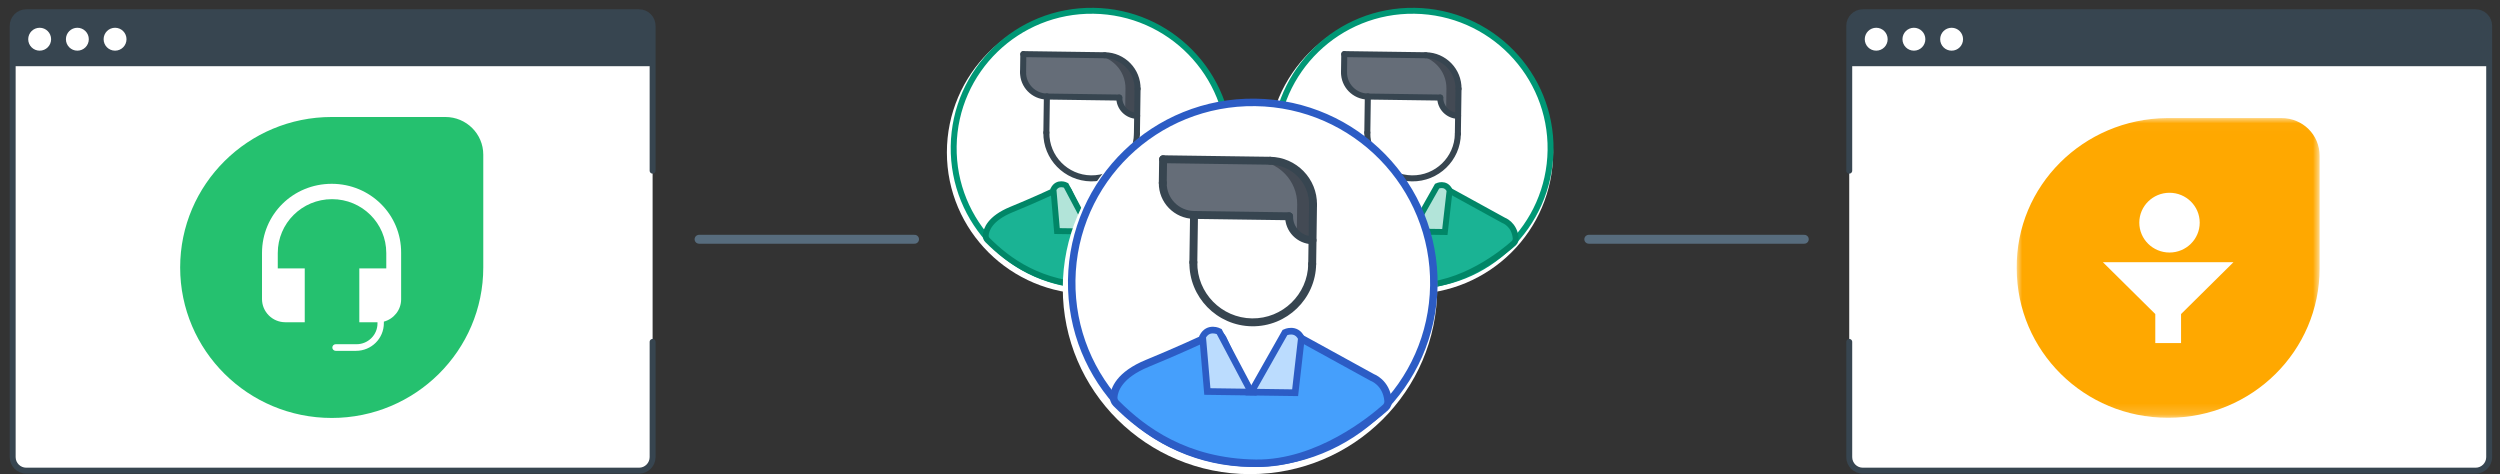 <?xml version="1.0" encoding="UTF-8"?>
<svg width="232px" height="44px" viewBox="0 0 232 44" version="1.1" xmlns="http://www.w3.org/2000/svg" xmlns:xlink="http://www.w3.org/1999/xlink">
    <rect x="0" y="0" width="232" height="44" fill="#333333" stroke="none"/>
    <!-- Generator: sketchtool 61 (101010) - https://sketch.com -->
    <title>01C6A392-2F7E-4272-929D-59CA27A9CD10</title>
    <desc>Created with sketchtool.</desc>
    <defs>
        <polygon id="path-1" points="2.00739762e-05 0.018 28.11 0.018 28.11 27.829 2.00739762e-05 27.829"></polygon>
    </defs>
    <g id="Page-1" stroke="none" stroke-width="1" fill="none" fill-rule="evenodd">
        <g id="Plans-and-Billing---Freshsales" transform="translate(-638, -103)">
            <g id="Group-11" transform="translate(639, 104)">
                <g id="Group-2">
                    <g id="Group-9">
                        <g id="Group-34">
                            <path d="M59.562,30.728 L59.562,41.42 C59.562,42.111 58.998,42.677 58.307,42.677 L1.432,42.677 C0.742,42.677 0.177,42.111 0.177,41.42 L0.177,1.395 C0.177,0.703 0.742,0.138 1.432,0.138 L58.307,0.138 C58.998,0.138 59.562,0.703 59.562,1.395 L59.562,14.839" id="Fill-32" fill="#FFFFFF"></path>
                            <path d="M59.562,30.728 L59.562,41.42 C59.562,42.111 58.998,42.677 58.307,42.677 L1.432,42.677 C0.742,42.677 0.177,42.111 0.177,41.42 L0.177,1.395 C0.177,0.703 0.742,0.138 1.432,0.138 L58.307,0.138 C58.998,0.138 59.562,0.703 59.562,1.395 L59.562,14.839" id="Stroke-33" stroke="#374550" stroke-width="0.55" stroke-linecap="round" stroke-linejoin="round"></path>
                        </g>
                        <path d="M59.562,5.141 L0.177,5.141 L0.177,1.22 C0.177,0.623 0.661,0.138 1.258,0.138 L58.481,0.138 C59.078,0.138 59.562,0.623 59.562,1.22 L59.562,5.141 Z" id="Fill-35" fill="#374550"></path>
                        <path d="M3.743,2.639 C3.743,3.227 3.267,3.702 2.681,3.702 C2.094,3.702 1.618,3.227 1.618,2.639 C1.618,2.052 2.094,1.576 2.681,1.576 C3.267,1.576 3.743,2.052 3.743,2.639" id="Fill-36" fill="#FFFFFF"></path>
                        <path d="M7.241,2.639 C7.241,3.227 6.766,3.702 6.179,3.702 C5.593,3.702 5.117,3.227 5.117,2.639 C5.117,2.052 5.593,1.576 6.179,1.576 C6.766,1.576 7.241,2.052 7.241,2.639" id="Fill-37" fill="#FFFFFF"></path>
                        <path d="M10.74,2.639 C10.74,3.227 10.264,3.702 9.678,3.702 C9.091,3.702 8.616,3.227 8.616,2.639 C8.616,2.052 9.091,1.576 9.678,1.576 C10.264,1.576 10.74,2.052 10.74,2.639" id="Fill-38" fill="#FFFFFF"></path>
                    </g>
                    <g id="Group-12" transform="translate(15.719, 9.857)">
                        <g id="Group-5">
                            <path d="M14.065,27.929 L14.065,27.929 C6.301,27.929 0,21.673 0,13.964 C0,6.256 6.301,0 14.065,0 L24.613,0 C26.554,0 28.129,1.564 28.129,3.491 L28.129,13.964 C28.129,21.673 21.828,27.929 14.065,27.929" id="Fill-1" fill="#25C16F"></path>
                            <path d="M14.065,6.2 C10.464,6.2 7.595,9.049 7.595,12.624 L7.595,16.897 C7.595,18.07 8.551,19.047 9.761,19.047 L11.561,19.047 L11.561,14.048 L9.058,14.048 L9.058,12.624 C9.058,9.859 11.308,7.625 14.093,7.625 C16.878,7.625 19.128,9.859 19.128,12.624 L19.128,14.048 L16.625,14.048 L16.625,19.047 L18.312,19.047 L18.312,19.159 C18.312,20.22 17.44,21.086 16.371,21.086 L14.43,21.086 C14.262,21.086 14.121,21.226 14.121,21.393 C14.121,21.561 14.262,21.701 14.43,21.701 L16.315,21.701 C17.75,21.701 18.903,20.555 18.903,19.131 L18.903,18.991 C19.831,18.74 20.506,17.902 20.506,16.924 L20.506,12.624 C20.535,9.049 17.637,6.2 14.065,6.2" id="Fill-3" fill="#FFFFFF"></path>
                        </g>
                    </g>
                </g>
                <g id="Group-2" transform="translate(170.432, 0)">
                    <g id="Group-9">
                        <g id="Group-34">
                            <path d="M59.562,30.728 L59.562,41.42 C59.562,42.111 58.998,42.677 58.307,42.677 L1.432,42.677 C0.742,42.677 0.177,42.111 0.177,41.42 L0.177,1.395 C0.177,0.703 0.742,0.138 1.432,0.138 L58.307,0.138 C58.998,0.138 59.562,0.703 59.562,1.395 L59.562,14.839" id="Fill-32" fill="#FFFFFF"></path>
                            <path d="M59.562,30.728 L59.562,41.42 C59.562,42.111 58.998,42.677 58.307,42.677 L1.432,42.677 C0.742,42.677 0.177,42.111 0.177,41.42 L0.177,1.395 C0.177,0.703 0.742,0.138 1.432,0.138 L58.307,0.138 C58.998,0.138 59.562,0.703 59.562,1.395 L59.562,14.839" id="Stroke-33" stroke="#374550" stroke-width="0.55" stroke-linecap="round" stroke-linejoin="round" transform="translate(29.87, 21.407) scale(-1, 1) translate(-29.87, -21.407) "></path>
                        </g>
                        <path d="M59.562,5.141 L0.177,5.141 L0.177,1.22 C0.177,0.623 0.661,0.138 1.258,0.138 L58.481,0.138 C59.078,0.138 59.562,0.623 59.562,1.22 L59.562,5.141 Z" id="Fill-35" fill="#374550"></path>
                        <path d="M3.743,2.639 C3.743,3.227 3.267,3.702 2.681,3.702 C2.094,3.702 1.618,3.227 1.618,2.639 C1.618,2.052 2.094,1.576 2.681,1.576 C3.267,1.576 3.743,2.052 3.743,2.639" id="Fill-36" fill="#FFFFFF"></path>
                        <path d="M7.241,2.639 C7.241,3.227 6.766,3.702 6.179,3.702 C5.593,3.702 5.117,3.227 5.117,2.639 C5.117,2.052 5.593,1.576 6.179,1.576 C6.766,1.576 7.241,2.052 7.241,2.639" id="Fill-37" fill="#FFFFFF"></path>
                        <path d="M10.74,2.639 C10.74,3.227 10.264,3.702 9.678,3.702 C9.091,3.702 8.616,3.227 8.616,2.639 C8.616,2.052 9.091,1.576 9.678,1.576 C10.264,1.576 10.74,2.052 10.74,2.639" id="Fill-38" fill="#FFFFFF"></path>
                    </g>
                    <g id="Group-13" transform="translate(15.719, 9.857)">
                        <g id="Group-8">
                            <g id="Group-3" transform="translate(0, 0.082)">
                                <mask id="mask-2" fill="white">
                                    <use xlink:href="#path-1"></use>
                                </mask>
                                <g id="Clip-2"></g>
                                <path d="M14.014,0.018 L24.565,0.018 C26.544,0.018 28.11,1.567 28.11,3.525 L28.11,13.964 C28.11,21.631 21.845,27.829 14.096,27.829 L14.014,27.829 C6.266,27.829 0.001,21.631 0.001,13.964 C-0.082,6.298 6.183,0.099 13.932,0.018 L14.014,0.018 Z" id="Fill-1" fill="#FFA800" mask="url(#mask-2)"></path>
                            </g>
                            <path d="M14.179,7.032 C15.726,7.032 16.982,8.273 16.982,9.805 C16.982,11.336 15.726,12.578 14.179,12.578 C12.631,12.578 11.376,11.336 11.376,9.805 C11.376,8.273 12.631,7.032 14.179,7.032" id="Fill-4" fill="#FFFFFF"></path>
                            <polygon id="Fill-6" fill="#FFFFFF" points="7.997 13.475 12.86 18.287 12.86 20.978 15.251 20.978 15.251 18.287 20.114 13.475"></polygon>
                        </g>
                    </g>
                </g>
                <path d="M63.872,21.203 L83.871,21.203" id="Stroke-307-Copy" stroke="#576C7D" stroke-width="0.825" stroke-linecap="round"></path>
                <path d="M146.439,21.203 L166.438,21.203" id="Stroke-307-Copy-2" stroke="#576C7D" stroke-width="0.825" stroke-linecap="round"></path>
                <g id="Group-10" transform="translate(86.871, 0)">
                    <g id="Group-14">
                        <ellipse id="Oval" fill="#FFFFFF" cx="13.237" cy="13.143" rx="13.237" ry="13.143"></ellipse>
                        <g id="Group-8-Copy-3" transform="translate(0.63, 0)">
                            <g id="Group-7">
                                <g id="Group-6">
                                    <path d="M25.606,12.936 C25.506,19.981 19.694,25.611 12.624,25.511 C5.553,25.412 -0.098,19.621 0.001,12.577 C0.101,5.532 5.914,-0.098 12.984,0.001 C20.054,0.101 25.706,5.891 25.606,12.936 Z" id="Stroke-271" stroke="#009775" stroke-width="0.55"></path>
                                    <g id="Group-5" transform="translate(2.971, 4.021)">
                                        <path d="M0.165,17.255 C0.046,17.136 -0.011,16.974 0.002,16.806 C0.04,16.301 0.38,15.251 2.38,14.429 C4.361,13.617 6.138,12.8 6.965,12.413 C7.242,12.283 7.569,12.395 7.712,12.665 L9.265,15.996 C9.468,16.38 10.012,16.407 10.251,16.043 L12.208,12.694 C12.373,12.444 12.702,12.363 12.964,12.507 L18.275,15.425 C18.275,15.425 19.276,15.774 19.4,17.065 C19.417,17.25 19.352,17.433 19.213,17.557 C18.311,18.362 14.449,21.558 10.041,21.495 C5.128,21.426 2.086,19.183 0.165,17.255" id="Fill-273" fill="#1AB394"></path>
                                        <path d="M0.165,17.255 C0.046,17.136 -0.011,16.974 0.002,16.806 C0.04,16.301 0.38,15.251 2.38,14.429 C4.361,13.617 6.138,12.8 6.965,12.413 C7.242,12.283 7.569,12.395 7.712,12.665 L9.265,15.996 C9.468,16.38 10.012,16.407 10.251,16.043 L12.208,12.694 C12.373,12.444 12.702,12.363 12.964,12.507 L18.275,15.425 C18.275,15.425 19.276,15.774 19.4,17.065 C19.417,17.25 19.352,17.433 19.213,17.557 C18.311,18.362 14.449,21.558 10.041,21.495 C5.128,21.426 2.086,19.183 0.165,17.255 Z" id="Stroke-275" stroke="#018667" stroke-width="0.55" stroke-linecap="round" stroke-linejoin="round"></path>
                                        <path d="M6.287,12.551 L6.62,16.422 L9.724,16.465 L7.456,12.181 C7.456,12.181 6.685,11.783 6.287,12.551" id="Fill-277" fill="#B2E4D9"></path>
                                        <path d="M6.287,12.551 L6.62,16.422 L9.724,16.465 L7.456,12.181 C7.456,12.181 6.685,11.783 6.287,12.551 Z" id="Stroke-279" stroke="#018667" stroke-width="0.55"></path>
                                        <path d="M13.27,12.649 L12.827,16.509 L9.723,16.465 L12.111,12.247 C12.111,12.247 12.893,11.871 13.27,12.649" id="Fill-281" fill="#B2E4D9"></path>
                                        <path d="M13.27,12.649 L12.827,16.509 L9.723,16.465 L12.111,12.247 C12.111,12.247 12.893,11.871 13.27,12.649 Z" id="Stroke-283" stroke="#018667" stroke-width="0.55"></path>
                                        <path d="M14.093,3.219 L14.057,5.73 C13.128,5.717 12.388,4.958 12.4,4.032 L5.678,3.938 C4.441,3.921 3.452,2.91 3.47,1.674 L3.493,1.33226763e-14 L3.773,0.004 L11.055,0.106 C12.755,0.13 14.117,1.525 14.093,3.219" id="Fill-285" fill="#656D78"></path>
                                        <path d="M11.055,0.106 L9.935,0.09 C11.635,0.114 12.996,1.509 12.973,3.203 L12.943,5.287 C13.237,5.556 13.626,5.724 14.057,5.73 L14.093,3.219 C14.117,1.525 12.755,0.13 11.055,0.106" id="Fill-287" fill="#434A54"></path>
                                        <path d="M9.769,11.811 C7.298,11.776 5.316,9.744 5.351,7.283 C5.354,7.129 5.48,7.006 5.635,7.008 C5.79,7.01 5.914,7.137 5.911,7.291 C5.881,9.445 7.615,11.222 9.777,11.252 C11.94,11.283 13.723,9.555 13.754,7.401 C13.756,7.247 13.883,7.124 14.038,7.126 C14.193,7.128 14.316,7.255 14.314,7.409 C14.279,9.87 12.241,11.845 9.769,11.811" id="Fill-289" fill="#374550"></path>
                                        <path d="M5.627,7.566 C5.472,7.564 5.349,7.437 5.351,7.283 L5.399,3.933 C5.401,3.78 5.527,3.657 5.683,3.659 C5.837,3.661 5.961,3.788 5.959,3.942 L5.911,7.291 C5.909,7.444 5.782,7.568 5.627,7.566" id="Fill-293" fill="#374550"></path>
                                        <path d="M14.03,7.684 C13.875,7.681 13.751,7.555 13.754,7.401 L13.813,3.215 C13.815,3.061 13.942,2.937 14.097,2.939 C14.252,2.941 14.376,3.068 14.373,3.223 L14.314,7.408 C14.311,7.562 14.185,7.686 14.03,7.684" id="Fill-295" fill="#374550"></path>
                                    </g>
                                </g>
                                <path d="M17.06,7.519 C16.905,7.517 16.781,7.39 16.783,7.236 C16.806,5.697 15.567,4.428 14.022,4.406 C13.867,4.404 13.744,4.277 13.746,4.123 C13.749,3.97 13.875,3.846 14.031,3.848 C15.883,3.874 17.37,5.398 17.344,7.244 C17.342,7.398 17.215,7.521 17.06,7.519" id="Fill-291" fill="#374550"></path>
                                <path d="M17.024,10.031 C15.943,10.016 15.076,9.127 15.091,8.05 C15.094,7.896 15.22,7.772 15.375,7.774 C15.531,7.776 15.654,7.903 15.651,8.058 C15.641,8.827 16.26,9.461 17.033,9.472 C17.188,9.475 17.31,9.601 17.308,9.755 C17.306,9.909 17.18,10.033 17.024,10.031" id="Fill-297" fill="#374550"></path>
                                <path d="M8.646,8.239 C7.256,8.219 6.141,7.076 6.16,5.691 C6.162,5.537 6.29,5.414 6.444,5.416 C6.599,5.418 6.723,5.545 6.721,5.699 C6.705,6.776 7.573,7.665 8.654,7.68 C8.808,7.682 8.932,7.809 8.929,7.963 C8.927,8.117 8.8,8.241 8.646,8.239" id="Fill-301" fill="#374550"></path>
                                <path d="M14.023,4.406 L6.46,4.3 C6.305,4.298 6.182,4.171 6.184,4.017 C6.186,3.863 6.313,3.74 6.468,3.742 L14.031,3.848 C14.185,3.851 14.309,3.977 14.306,4.131 C14.304,4.285 14.177,4.408 14.023,4.406" id="Fill-303" fill="#374550"></path>
                                <path d="M6.436,5.974 C6.282,5.972 6.158,5.846 6.16,5.692 L6.184,4.017 C6.186,3.863 6.313,3.74 6.468,3.742 C6.623,3.744 6.746,3.871 6.744,4.025 L6.721,5.699 C6.718,5.853 6.591,5.976 6.436,5.974" id="Fill-305" fill="#374550"></path>
                            </g>
                            <path d="M15.368,8.333 L8.646,8.238 C8.491,8.236 8.368,8.11 8.37,7.955 C8.372,7.801 8.498,7.678 8.653,7.68 L15.376,7.774 C15.531,7.776 15.654,7.903 15.651,8.058 C15.649,8.212 15.523,8.335 15.368,8.333" id="Fill-299" fill="#374550"></path>
                        </g>
                    </g>
                    <g id="Group-14-Copy" transform="translate(29.784, 0)">
                        <ellipse id="Oval" fill="#FFFFFF" cx="13.237" cy="13.143" rx="13.237" ry="13.143"></ellipse>
                        <g id="Group-8-Copy-3" transform="translate(0.63, 0)">
                            <g id="Group-7">
                                <g id="Group-6">
                                    <path d="M25.606,12.936 C25.506,19.981 19.694,25.611 12.624,25.511 C5.553,25.412 -0.098,19.621 0.001,12.577 C0.101,5.532 5.914,-0.098 12.984,0.001 C20.054,0.101 25.706,5.891 25.606,12.936 Z" id="Stroke-271" stroke="#009775" stroke-width="0.55"></path>
                                    <g id="Group-5" transform="translate(2.971, 4.021)">
                                        <path d="M0.165,17.255 C0.046,17.136 -0.011,16.974 0.002,16.806 C0.04,16.301 0.38,15.251 2.38,14.429 C4.361,13.617 6.138,12.8 6.965,12.413 C7.242,12.283 7.569,12.395 7.712,12.665 L9.265,15.996 C9.468,16.38 10.012,16.407 10.251,16.043 L12.208,12.694 C12.373,12.444 12.702,12.363 12.964,12.507 L18.275,15.425 C18.275,15.425 19.276,15.774 19.4,17.065 C19.417,17.25 19.352,17.433 19.213,17.557 C18.311,18.362 14.449,21.558 10.041,21.495 C5.128,21.426 2.086,19.183 0.165,17.255" id="Fill-273" fill="#1AB394"></path>
                                        <path d="M0.165,17.255 C0.046,17.136 -0.011,16.974 0.002,16.806 C0.04,16.301 0.38,15.251 2.38,14.429 C4.361,13.617 6.138,12.8 6.965,12.413 C7.242,12.283 7.569,12.395 7.712,12.665 L9.265,15.996 C9.468,16.38 10.012,16.407 10.251,16.043 L12.208,12.694 C12.373,12.444 12.702,12.363 12.964,12.507 L18.275,15.425 C18.275,15.425 19.276,15.774 19.4,17.065 C19.417,17.25 19.352,17.433 19.213,17.557 C18.311,18.362 14.449,21.558 10.041,21.495 C5.128,21.426 2.086,19.183 0.165,17.255 Z" id="Stroke-275" stroke="#018667" stroke-width="0.55" stroke-linecap="round" stroke-linejoin="round"></path>
                                        <path d="M6.287,12.551 L6.62,16.422 L9.724,16.465 L7.456,12.181 C7.456,12.181 6.685,11.783 6.287,12.551" id="Fill-277" fill="#B2E4D9"></path>
                                        <path d="M6.287,12.551 L6.62,16.422 L9.724,16.465 L7.456,12.181 C7.456,12.181 6.685,11.783 6.287,12.551 Z" id="Stroke-279" stroke="#018667" stroke-width="0.55"></path>
                                        <path d="M13.27,12.649 L12.827,16.509 L9.723,16.465 L12.111,12.247 C12.111,12.247 12.893,11.871 13.27,12.649" id="Fill-281" fill="#B2E4D9"></path>
                                        <path d="M13.27,12.649 L12.827,16.509 L9.723,16.465 L12.111,12.247 C12.111,12.247 12.893,11.871 13.27,12.649 Z" id="Stroke-283" stroke="#018667" stroke-width="0.55"></path>
                                        <path d="M14.093,3.219 L14.057,5.73 C13.128,5.717 12.388,4.958 12.4,4.032 L5.678,3.938 C4.441,3.921 3.452,2.91 3.47,1.674 L3.493,1.33226763e-14 L3.773,0.004 L11.055,0.106 C12.755,0.13 14.117,1.525 14.093,3.219" id="Fill-285" fill="#656D78"></path>
                                        <path d="M11.055,0.106 L9.935,0.09 C11.635,0.114 12.996,1.509 12.973,3.203 L12.943,5.287 C13.237,5.556 13.626,5.724 14.057,5.73 L14.093,3.219 C14.117,1.525 12.755,0.13 11.055,0.106" id="Fill-287" fill="#434A54"></path>
                                        <path d="M9.769,11.811 C7.298,11.776 5.316,9.744 5.351,7.283 C5.354,7.129 5.48,7.006 5.635,7.008 C5.79,7.01 5.914,7.137 5.911,7.291 C5.881,9.445 7.615,11.222 9.777,11.252 C11.94,11.283 13.723,9.555 13.754,7.401 C13.756,7.247 13.883,7.124 14.038,7.126 C14.193,7.128 14.316,7.255 14.314,7.409 C14.279,9.87 12.241,11.845 9.769,11.811" id="Fill-289" fill="#374550"></path>
                                        <path d="M5.627,7.566 C5.472,7.564 5.349,7.437 5.351,7.283 L5.399,3.933 C5.401,3.78 5.527,3.657 5.683,3.659 C5.837,3.661 5.961,3.788 5.959,3.942 L5.911,7.291 C5.909,7.444 5.782,7.568 5.627,7.566" id="Fill-293" fill="#374550"></path>
                                        <path d="M14.03,7.684 C13.875,7.681 13.751,7.555 13.754,7.401 L13.813,3.215 C13.815,3.061 13.942,2.937 14.097,2.939 C14.252,2.941 14.376,3.068 14.373,3.223 L14.314,7.408 C14.311,7.562 14.185,7.686 14.03,7.684" id="Fill-295" fill="#374550"></path>
                                    </g>
                                </g>
                                <path d="M17.06,7.519 C16.905,7.517 16.781,7.39 16.783,7.236 C16.806,5.697 15.567,4.428 14.022,4.406 C13.867,4.404 13.744,4.277 13.746,4.123 C13.749,3.97 13.875,3.846 14.031,3.848 C15.883,3.874 17.37,5.398 17.344,7.244 C17.342,7.398 17.215,7.521 17.06,7.519" id="Fill-291" fill="#374550"></path>
                                <path d="M17.024,10.031 C15.943,10.016 15.076,9.127 15.091,8.05 C15.094,7.896 15.22,7.772 15.375,7.774 C15.531,7.776 15.654,7.903 15.651,8.058 C15.641,8.827 16.26,9.461 17.033,9.472 C17.188,9.475 17.31,9.601 17.308,9.755 C17.306,9.909 17.18,10.033 17.024,10.031" id="Fill-297" fill="#374550"></path>
                                <path d="M8.646,8.239 C7.256,8.219 6.141,7.076 6.16,5.691 C6.162,5.537 6.29,5.414 6.444,5.416 C6.599,5.418 6.723,5.545 6.721,5.699 C6.705,6.776 7.573,7.665 8.654,7.68 C8.808,7.682 8.932,7.809 8.929,7.963 C8.927,8.117 8.8,8.241 8.646,8.239" id="Fill-301" fill="#374550"></path>
                                <path d="M14.023,4.406 L6.46,4.3 C6.305,4.298 6.182,4.171 6.184,4.017 C6.186,3.863 6.313,3.74 6.468,3.742 L14.031,3.848 C14.185,3.851 14.309,3.977 14.306,4.131 C14.304,4.285 14.177,4.408 14.023,4.406" id="Fill-303" fill="#374550"></path>
                                <path d="M6.436,5.974 C6.282,5.972 6.158,5.846 6.16,5.692 L6.184,4.017 C6.186,3.863 6.313,3.74 6.468,3.742 C6.623,3.744 6.746,3.871 6.744,4.025 L6.721,5.699 C6.718,5.853 6.591,5.976 6.436,5.974" id="Fill-305" fill="#374550"></path>
                            </g>
                            <path d="M15.368,8.333 L8.646,8.238 C8.491,8.236 8.368,8.11 8.37,7.955 C8.372,7.801 8.498,7.678 8.653,7.68 L15.376,7.774 C15.531,7.776 15.654,7.903 15.651,8.058 C15.649,8.212 15.523,8.335 15.368,8.333" id="Fill-299" fill="#374550"></path>
                        </g>
                    </g>
                    <g id="Group-14" transform="translate(10.755, 8.5)">
                        <ellipse id="Oval" fill="#FFFFFF" cx="17.374" cy="17.25" rx="17.374" ry="17.25"></ellipse>
                        <g id="Group-8-Copy-3" transform="translate(0.827, 0)">
                            <g id="Group-7">
                                <g id="Group-6">
                                    <path d="M33.608,16.979 C33.477,26.225 25.849,33.614 16.568,33.484 C7.288,33.353 -0.128,25.753 0.002,16.507 C0.133,7.261 7.762,-0.129 17.042,0.002 C26.321,0.132 33.739,7.733 33.608,16.979 Z" id="Stroke-271" stroke="#2C5CC5" stroke-width="0.696"></path>
                                    <g id="Group-5" transform="translate(3.899, 5.278)">
                                        <path d="M0.216,22.647 C0.06,22.491 -0.014,22.278 0.002,22.057 C0.053,21.396 0.499,20.016 3.124,18.938 C5.724,17.872 8.056,16.8 9.142,16.292 C9.506,16.121 9.935,16.269 10.123,16.623 L12.16,20.994 C12.427,21.499 13.14,21.534 13.454,21.056 L16.023,16.661 C16.239,16.333 16.671,16.226 17.015,16.415 L23.986,20.246 C23.986,20.246 25.3,20.703 25.462,22.398 C25.485,22.641 25.399,22.881 25.217,23.043 C24.033,24.1 18.965,28.294 13.178,28.213 C6.731,28.122 2.738,25.178 0.216,22.647" id="Fill-273" fill="#459FFC"></path>
                                        <path d="M0.216,22.647 C0.06,22.491 -0.014,22.278 0.002,22.057 C0.053,21.396 0.499,20.016 3.124,18.938 C5.724,17.872 8.056,16.8 9.142,16.292 C9.506,16.121 9.935,16.269 10.123,16.623 L12.16,20.994 C12.427,21.499 13.14,21.534 13.454,21.056 L16.023,16.661 C16.239,16.333 16.671,16.226 17.015,16.415 L23.986,20.246 C23.986,20.246 25.3,20.703 25.462,22.398 C25.485,22.641 25.399,22.881 25.217,23.043 C24.033,24.1 18.965,28.294 13.178,28.213 C6.731,28.122 2.738,25.178 0.216,22.647 Z" id="Stroke-275" stroke="#2C5CC5" stroke-width="0.696" stroke-linecap="round" stroke-linejoin="round"></path>
                                        <path d="M8.251,16.474 L8.689,21.554 L12.762,21.611 L9.786,15.988 C9.786,15.988 8.774,15.466 8.251,16.474" id="Fill-277" fill="#BBDCFE"></path>
                                        <path d="M8.251,16.474 L8.689,21.554 L12.762,21.611 L9.786,15.988 C9.786,15.988 8.774,15.466 8.251,16.474 Z" id="Stroke-279" stroke="#2C5CC5" stroke-width="0.619"></path>
                                        <path d="M17.416,16.602 L16.836,21.667 L12.762,21.61 L15.896,16.074 C15.896,16.074 16.922,15.581 17.416,16.602" id="Fill-281" fill="#BBDCFE"></path>
                                        <path d="M17.416,16.602 L16.836,21.667 L12.762,21.61 L15.896,16.074 C15.896,16.074 16.922,15.581 17.416,16.602 Z" id="Stroke-283" stroke="#2C5CC5" stroke-width="0.619"></path>
                                        <path d="M18.497,4.224 L18.45,7.521 C17.23,7.503 16.259,6.508 16.275,5.293 L7.453,5.169 C5.828,5.146 4.531,3.82 4.554,2.197 L4.584,1.33226763e-14 L4.953,0.005 L14.51,0.139 C16.742,0.17 18.529,2.002 18.497,4.224" id="Fill-285" fill="#656D78"></path>
                                        <path d="M14.51,0.139 L13.04,0.118 C15.271,0.15 17.058,1.981 17.027,4.204 L16.988,6.939 C17.374,7.292 17.884,7.513 18.45,7.521 L18.497,4.225 C18.529,2.002 16.741,0.171 14.51,0.139" id="Fill-287" fill="#434A54"></path>
                                        <path d="M12.822,15.501 C9.579,15.456 6.977,12.789 7.024,9.559 C7.027,9.356 7.193,9.195 7.396,9.198 C7.599,9.201 7.762,9.367 7.759,9.569 C7.718,12.396 9.995,14.729 12.833,14.769 C15.671,14.809 18.012,12.541 18.052,9.713 C18.054,9.511 18.221,9.35 18.425,9.353 C18.628,9.356 18.789,9.522 18.787,9.724 C18.741,12.955 16.066,15.547 12.822,15.501" id="Fill-289" fill="#374550"></path>
                                        <path d="M7.386,9.93 C7.182,9.927 7.021,9.761 7.023,9.559 L7.086,5.163 C7.088,4.961 7.255,4.799 7.459,4.802 C7.662,4.805 7.823,4.971 7.821,5.173 L7.758,9.569 C7.756,9.771 7.589,9.933 7.386,9.93" id="Fill-293" fill="#374550"></path>
                                        <path d="M18.414,10.085 C18.211,10.082 18.049,9.916 18.052,9.714 L18.129,4.219 C18.132,4.017 18.299,3.855 18.502,3.858 C18.705,3.861 18.868,4.027 18.865,4.23 L18.787,9.724 C18.784,9.926 18.618,10.088 18.414,10.085" id="Fill-295" fill="#374550"></path>
                                    </g>
                                </g>
                                <path d="M22.391,9.869 C22.188,9.866 22.026,9.7 22.028,9.497 C22.057,7.478 20.432,5.811 18.404,5.783 C18.201,5.78 18.039,5.614 18.042,5.412 C18.045,5.21 18.212,5.047 18.415,5.05 C20.847,5.085 22.798,7.084 22.764,9.508 C22.761,9.71 22.594,9.872 22.391,9.869" id="Fill-291" fill="#374550"></path>
                                <path d="M22.345,13.165 C20.926,13.145 19.788,11.979 19.808,10.566 C19.81,10.363 19.976,10.201 20.18,10.204 C20.384,10.207 20.545,10.373 20.543,10.576 C20.528,11.585 21.341,12.418 22.355,12.432 C22.559,12.436 22.72,12.602 22.717,12.804 C22.714,13.006 22.548,13.168 22.345,13.165" id="Fill-297" fill="#374550"></path>
                                <path d="M11.348,10.813 C9.523,10.787 8.06,9.287 8.085,7.47 C8.088,7.268 8.255,7.106 8.458,7.109 C8.661,7.112 8.824,7.278 8.821,7.481 C8.801,8.894 9.939,10.06 11.358,10.08 C11.561,10.083 11.723,10.249 11.72,10.451 C11.717,10.654 11.55,10.816 11.348,10.813" id="Fill-301" fill="#374550"></path>
                                <path d="M18.405,5.783 L8.479,5.644 C8.276,5.641 8.113,5.475 8.116,5.272 C8.119,5.07 8.286,4.909 8.489,4.912 L18.415,5.05 C18.618,5.054 18.78,5.22 18.777,5.422 C18.774,5.624 18.607,5.786 18.405,5.783" id="Fill-303" fill="#374550"></path>
                                <path d="M8.448,7.841 C8.245,7.838 8.082,7.672 8.085,7.47 L8.116,5.273 C8.119,5.07 8.286,4.909 8.489,4.912 C8.693,4.914 8.855,5.081 8.852,5.283 L8.821,7.48 C8.818,7.682 8.651,7.844 8.448,7.841" id="Fill-305" fill="#374550"></path>
                            </g>
                            <path d="M20.17,10.937 L11.348,10.813 C11.144,10.81 10.982,10.644 10.985,10.441 C10.988,10.239 11.154,10.077 11.358,10.08 L20.181,10.204 C20.384,10.207 20.545,10.373 20.542,10.576 C20.54,10.778 20.374,10.94 20.17,10.937" id="Fill-299" fill="#374550"></path>
                        </g>
                    </g>
                </g>
            </g>
        </g>
    </g>
</svg>